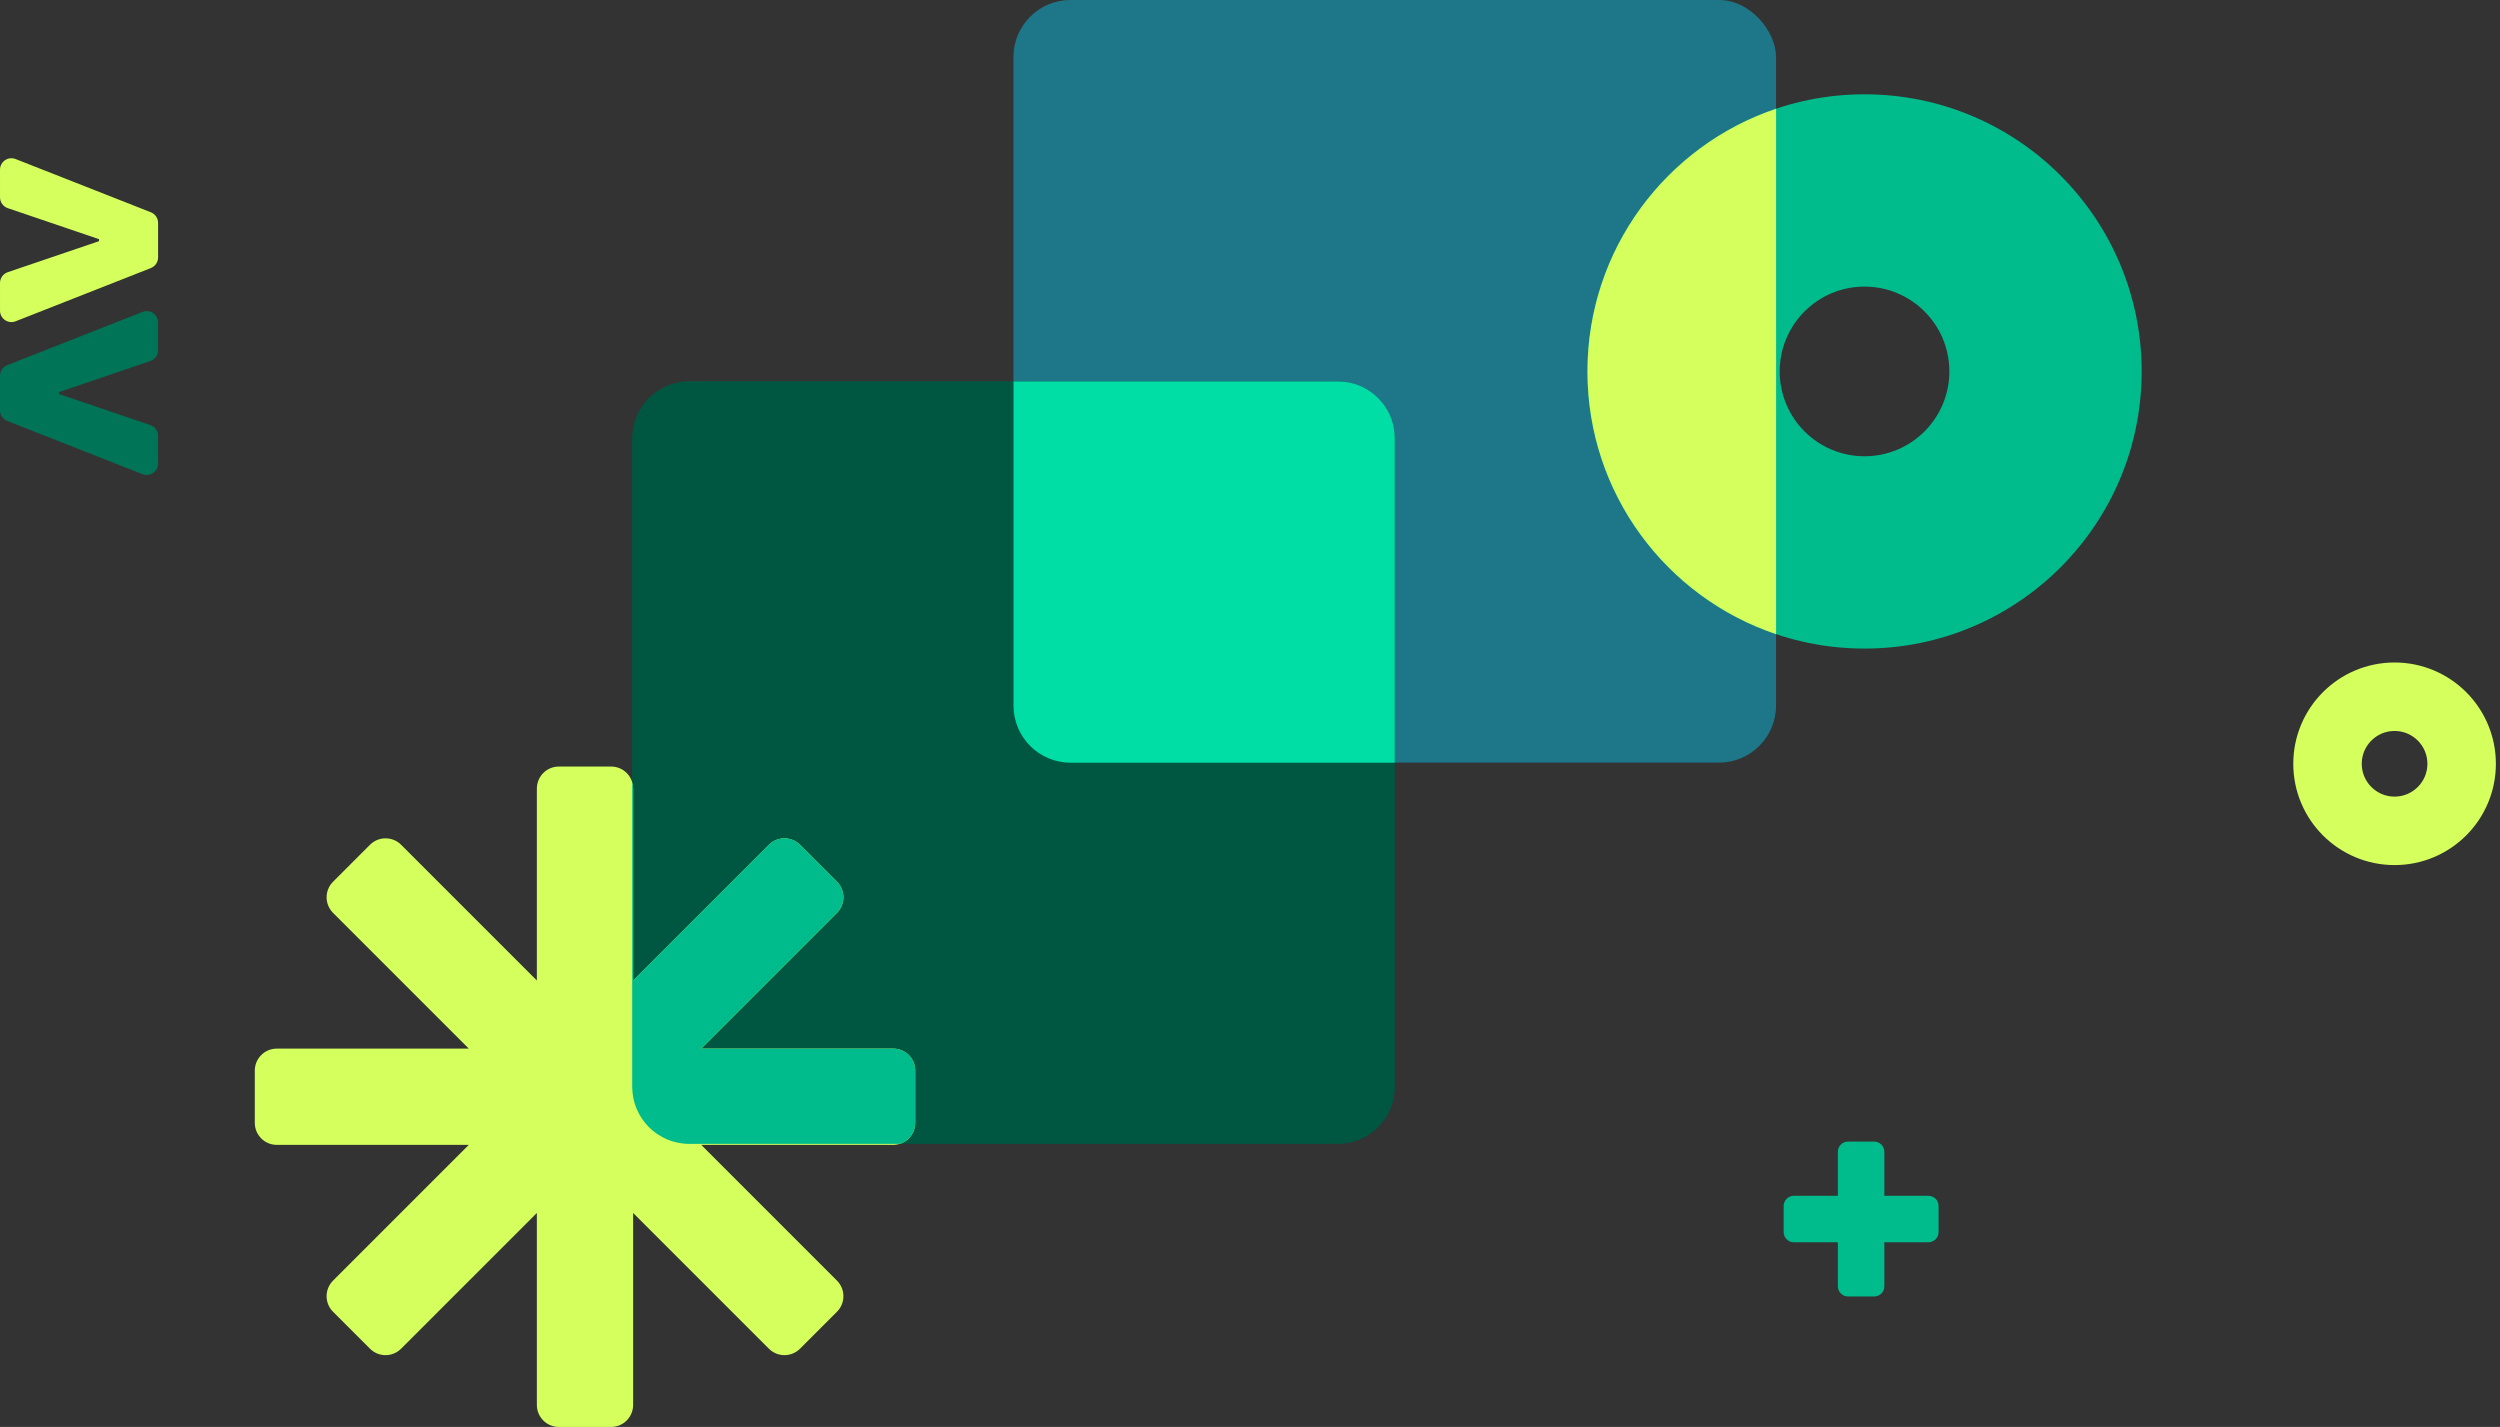 <svg width="219" height="125" viewBox="0 0 219 125" fill="none" xmlns="http://www.w3.org/2000/svg">
<rect x="0" y="0" width="219" height="125" fill="#333333" stroke="none"/>
<rect x="88.777" width="66.804" height="66.804" rx="5" fill="#1D7789"/>
<rect x="55.382" y="33.399" width="66.804" height="66.804" rx="5" fill="#005741"/>
<path fill-rule="evenodd" clip-rule="evenodd" d="M122.184 66.813H93.784C91.023 66.813 88.784 64.575 88.784 61.813V33.408H117.184C119.945 33.408 122.184 35.646 122.184 38.408V66.813Z" fill="#00DDA5"/>
<path fill-rule="evenodd" clip-rule="evenodd" d="M163.332 25.106C159.228 25.106 155.901 28.433 155.901 32.538C155.901 36.642 159.228 39.969 163.332 39.969C167.437 39.969 170.764 36.642 170.764 32.538C170.764 28.433 167.437 25.106 163.332 25.106ZM163.332 56.815C176.74 56.815 187.609 45.946 187.609 32.538C187.609 19.13 176.74 8.261 163.332 8.261C149.925 8.261 139.056 19.13 139.056 32.538C139.056 45.946 149.925 56.815 163.332 56.815Z" fill="#00BC8D"/>
<path fill-rule="evenodd" clip-rule="evenodd" d="M155.587 9.527V55.553C145.98 52.318 139.062 43.237 139.062 32.54C139.062 21.842 145.98 12.761 155.587 9.527Z" fill="#D4FF5C"/>
<path d="M47.029 69.078L47.029 85.894L35.138 74.003C34.385 73.25 33.164 73.25 32.411 74.003L29.175 77.24C28.422 77.993 28.422 79.214 29.175 79.967L41.066 91.858H24.249C23.184 91.858 22.32 92.721 22.32 93.786V98.363C22.32 99.428 23.184 100.291 24.249 100.291H41.066L29.174 112.183C28.421 112.936 28.421 114.157 29.174 114.91L32.41 118.146C33.163 118.899 34.384 118.899 35.137 118.146L47.029 106.255L47.029 123.072C47.029 124.137 47.892 125 48.957 125H53.534C54.599 125 55.462 124.137 55.462 123.072V106.254L67.355 118.146C68.108 118.899 69.329 118.899 70.082 118.146L73.318 114.91C74.071 114.157 74.071 112.936 73.318 112.183L61.426 100.291H78.243C79.308 100.291 80.171 99.428 80.171 98.363V93.786C80.171 92.721 79.308 91.858 78.243 91.858H61.426L73.317 79.967C74.07 79.213 74.07 77.993 73.317 77.24L70.081 74.003C69.328 73.25 68.107 73.25 67.354 74.003L55.462 85.895V69.078C55.462 68.013 54.599 67.149 53.534 67.149H48.957C47.892 67.149 47.029 68.013 47.029 69.078Z" fill="#D4FF5C"/>
<path fill-rule="evenodd" clip-rule="evenodd" d="M78.815 100.203H60.382C57.62 100.203 55.382 97.964 55.382 95.203V68.516C55.435 68.692 55.464 68.88 55.464 69.075V85.891L67.356 74C68.109 73.247 69.329 73.247 70.083 74L73.319 77.236C74.072 77.989 74.072 79.21 73.319 79.963L61.427 91.855H78.245C79.31 91.855 80.173 92.718 80.173 93.783V98.36C80.173 99.227 79.601 99.96 78.815 100.203Z" fill="#00BC8D"/>
<path d="M165.069 100.895C165.069 100.402 164.669 100.002 164.176 100.002H161.891C161.397 100.002 160.998 100.402 160.998 100.895V104.752H157.141C156.648 104.752 156.248 105.151 156.248 105.644L156.248 107.93C156.248 108.423 156.648 108.823 157.141 108.823H160.998V112.68C160.998 113.173 161.397 113.573 161.891 113.573H164.176C164.669 113.573 165.069 113.173 165.069 112.68V108.823H168.926C169.42 108.823 169.819 108.423 169.819 107.93V105.644C169.819 105.151 169.42 104.752 168.926 104.752L165.069 104.752V100.895Z" fill="#00BC8D"/>
<circle cx="209.765" cy="66.908" r="5.874" stroke="#D4FF5C" stroke-width="6"/>
<path d="M13.214 18.594C13.596 18.745 13.848 19.114 13.848 19.525L13.848 22.552C13.848 22.963 13.596 23.332 13.214 23.483L1.367 28.145C0.711 28.403 0.001 27.92 0.001 27.215L0.001 24.791C0.001 24.362 0.274 23.982 0.679 23.844L8.703 21.116C8.741 21.103 8.774 21.146 8.752 21.18C8.728 21.215 8.674 21.198 8.674 21.156L8.674 20.921C8.674 20.879 8.728 20.862 8.752 20.897C8.774 20.931 8.741 20.974 8.703 20.961L0.679 18.233C0.274 18.095 0.001 17.715 0.001 17.286L0.001 14.862C0.001 14.157 0.711 13.674 1.367 13.932L13.214 18.594Z" fill="#D4FF5C"/>
<path d="M0.634 31.987C0.251 32.138 -8.36534e-07 32.507 -8.0061e-07 32.918L-5.35982e-07 35.945C-5.00058e-07 36.356 0.251 36.725 0.634 36.875L12.48 41.538C13.136 41.796 13.847 41.312 13.847 40.607L13.847 38.183C13.847 37.755 13.574 37.374 13.168 37.236L5.145 34.509C5.106 34.495 5.073 34.539 5.096 34.573C5.12 34.607 5.174 34.591 5.174 34.549L5.174 34.314C5.174 34.272 5.12 34.255 5.096 34.29C5.073 34.324 5.106 34.367 5.145 34.354L13.168 31.626C13.574 31.488 13.847 31.108 13.847 30.679L13.847 28.255C13.847 27.55 13.136 27.066 12.48 27.325L0.634 31.987Z" fill="#007457"/>
</svg>
